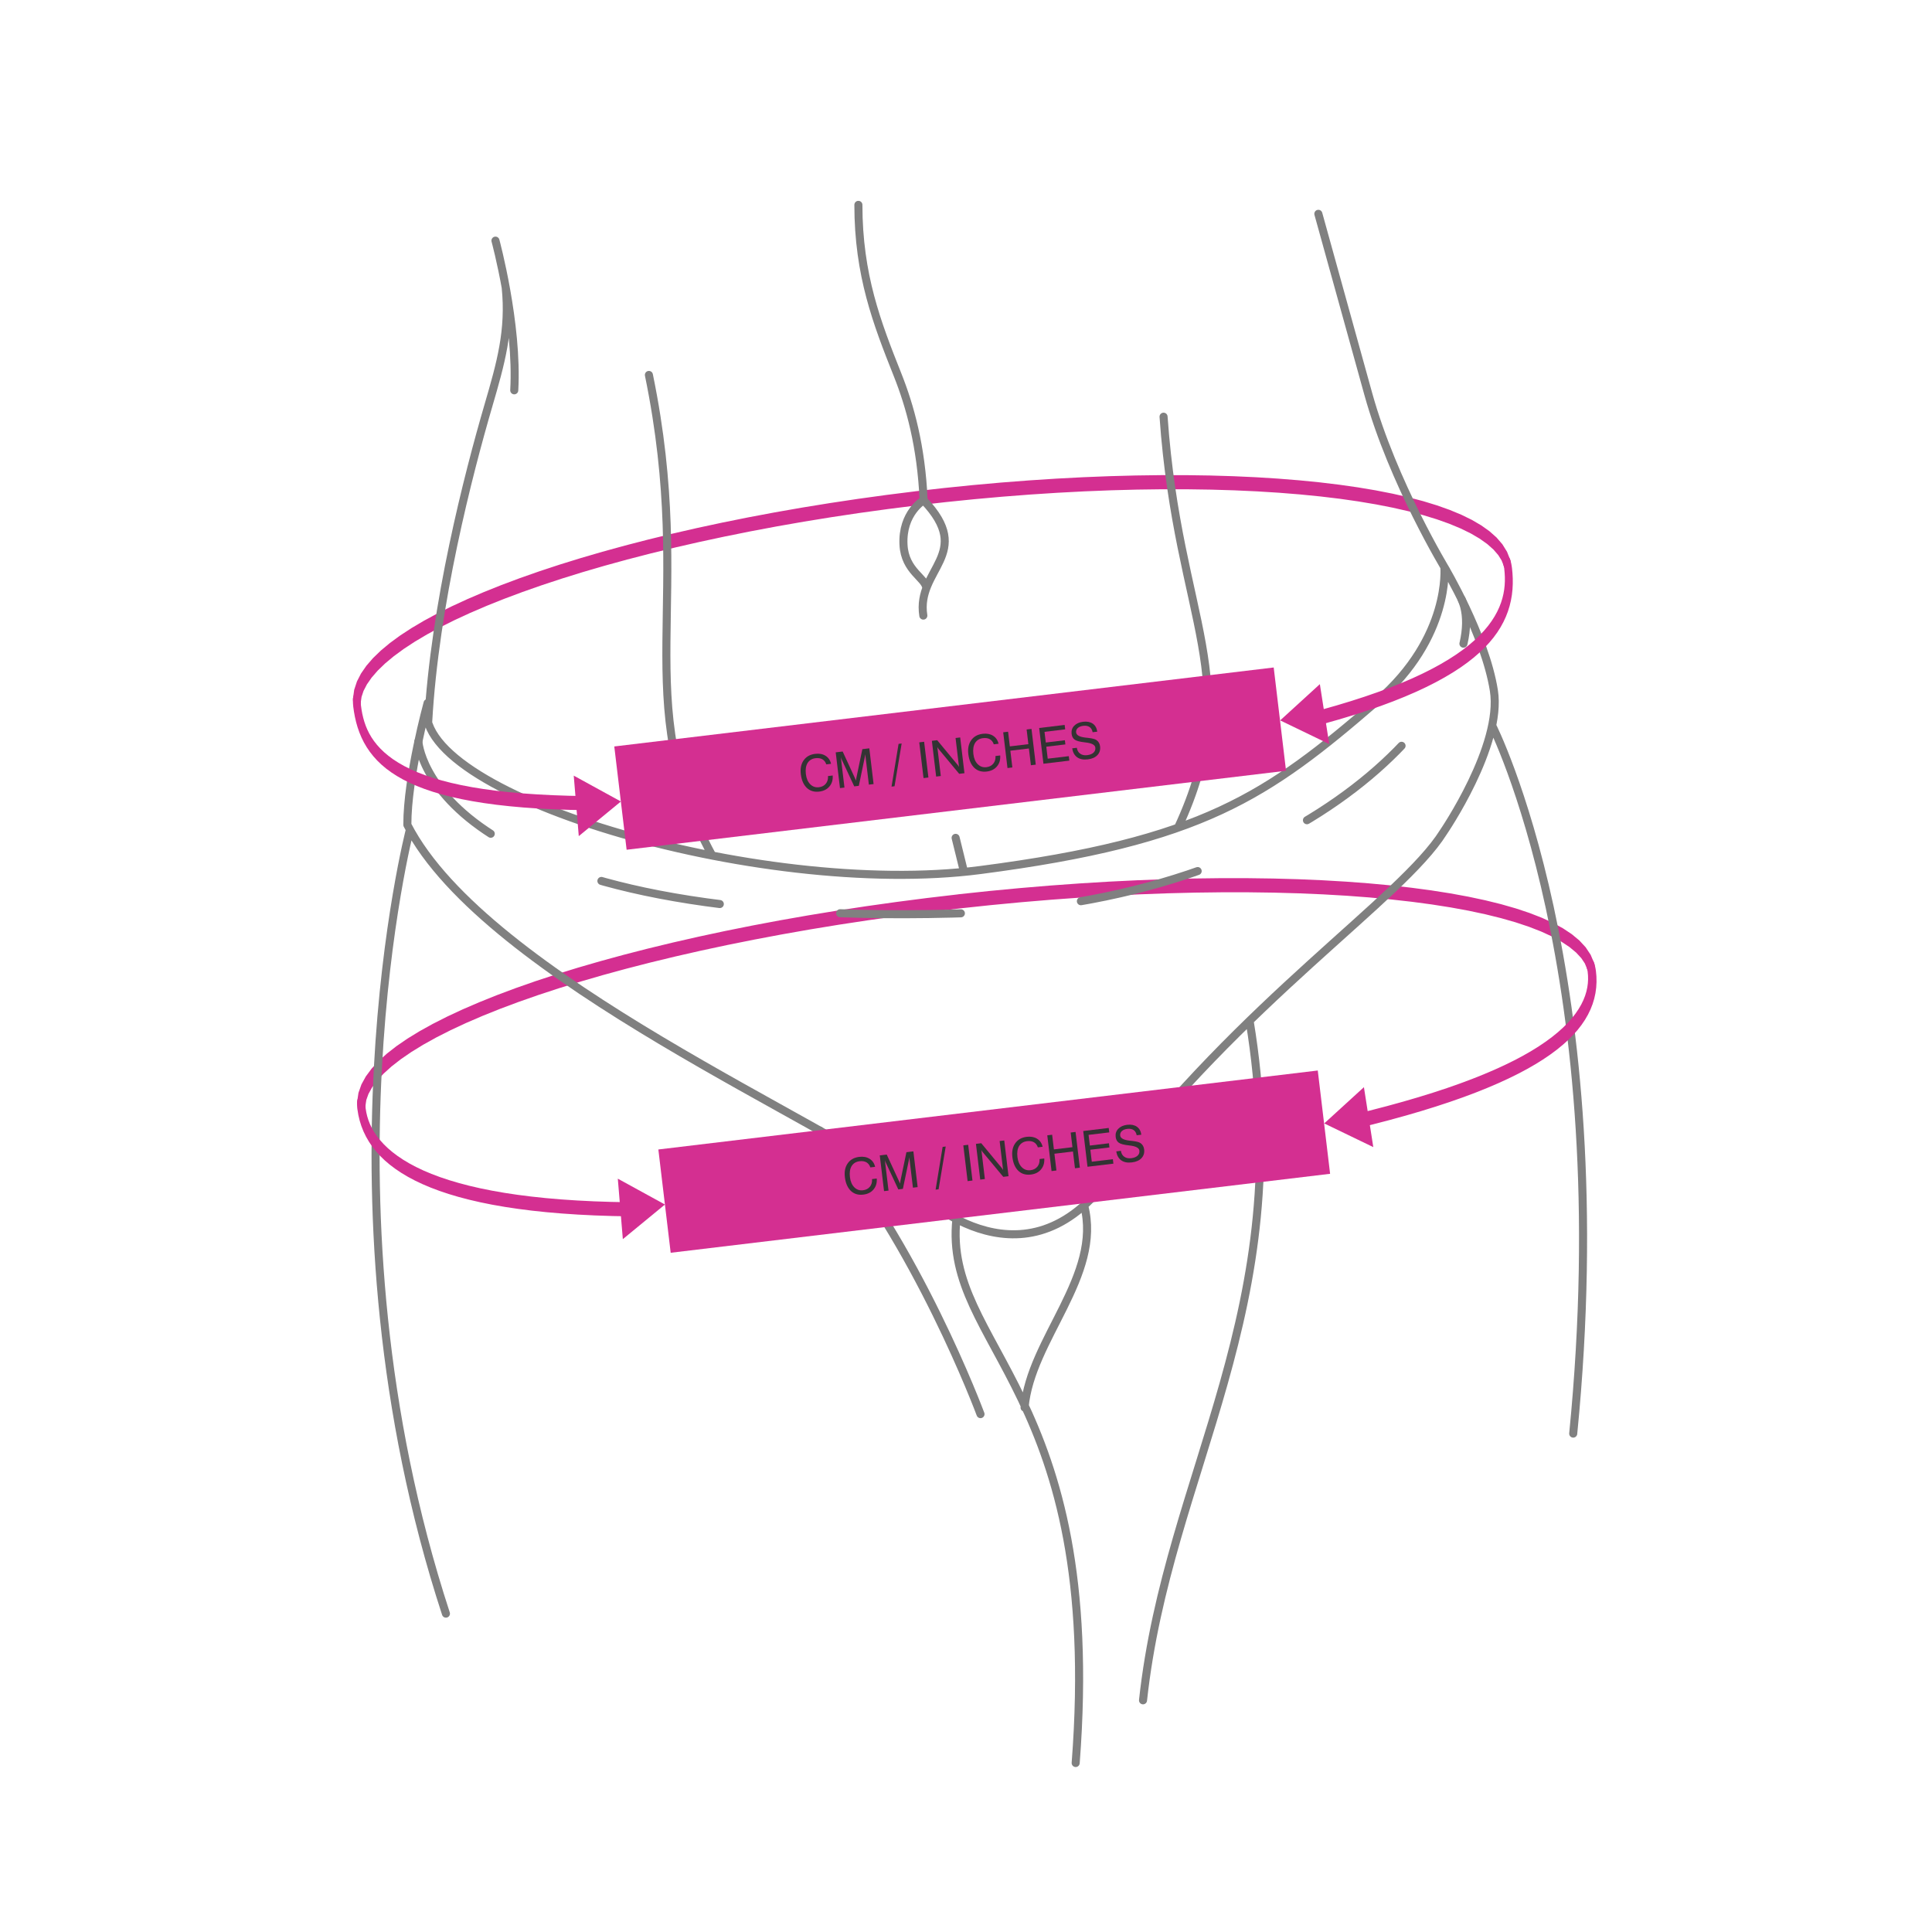 <?xml version="1.0" encoding="UTF-8"?>
<!DOCTYPE svg PUBLIC "-//W3C//DTD SVG 1.1//EN" "http://www.w3.org/Graphics/SVG/1.1/DTD/svg11.dtd">
<!-- Creator: CorelDRAW -->
<svg xmlns="http://www.w3.org/2000/svg" xml:space="preserve" version="1.1" style="shape-rendering:geometricPrecision; text-rendering:geometricPrecision; image-rendering:optimizeQuality; fill-rule:evenodd; clip-rule:evenodd"
viewBox="360 360 1600 1600"
 xmlns:xlink="http://www.w3.org/1999/xlink"
 xmlns:xodm="http://www.corel.com/coreldraw/odm/2003">
 <defs>
  <style type="text/css">
   <![CDATA[
    .str0 {stroke:gray;stroke-width:6.67;stroke-linecap:round;stroke-linejoin:round;stroke-miterlimit:22.926}
    .str1 {stroke:gray;stroke-width:6.67;stroke-linecap:round;stroke-linejoin:round;stroke-miterlimit:22.926;stroke-dasharray:99.992 99.992}
    .fil1 {fill:none;fill-rule:nonzero}
    .fil2 {fill:#D42F91}
    .fil3 {fill:#333333;fill-rule:nonzero}
    .fil0 {fill:#D42F91;fill-rule:nonzero}
   ]]>
  </style>
 </defs>
 <g id="Layer_x0020_1">
  <g id="_105553224287328">
   <g>
    <path class="fil0" d="M658.85 941.35c-0.12,3.15 -1.69,5.14 -3.49,4.44 -1.8,-0.7 -3.16,-3.83 -3.04,-6.98l6.53 2.54zm459.03 -174.46l1.39 11.67 0 0 -23.91 3.01 -23.57 3.25 -23.2 3.48 -22.8 3.7 -22.39 3.92 -21.94 4.13 -21.46 4.32 -20.96 4.5 -20.43 4.67 -19.87 4.84 -19.29 4.99 -18.68 5.13 -18.04 5.26 -17.37 5.39 -16.68 5.5 -15.96 5.6 -15.2 5.69 -14.43 5.77 -13.63 5.84 -12.8 5.9 -11.94 5.95 -11.04 5.98 -10.13 6.01 -9.18 6.02 -8.2 6.01 -7.19 5.98 -6.15 5.93 -5.06 5.83 -3.94 5.67 -2.78 5.39 -1.63 4.91 -0.6 4.24 -6.53 -2.54 1.03 -7.54 2.3 -6.98 3.4 -6.6 4.44 -6.4 5.46 -6.3 6.46 -6.24 7.44 -6.19 8.41 -6.17 9.36 -6.13 10.28 -6.09 11.18 -6.05 12.05 -6 12.9 -5.94 13.72 -5.88 14.51 -5.81 15.28 -5.72 16.02 -5.62 16.74 -5.52 17.43 -5.4 18.09 -5.28 18.73 -5.15 19.34 -5 19.92 -4.85 20.48 -4.69 21.01 -4.51 21.5 -4.33 21.98 -4.13 22.43 -3.93 22.85 -3.71 23.24 -3.49 23.61 -3.26 23.95 -3.01 0 0zm0 0c1.76,-0.21 3.51,2.23 3.89,5.45 0.38,3.22 -0.74,6.01 -2.5,6.22l-1.39 -11.67zm492.98 57.15l-5.74 4.01 -1.59 -3.98 -2.75 -4.39 -3.97 -4.58 -5.17 -4.58 -6.29 -4.47 -7.37 -4.31 -8.4 -4.11 -9.39 -3.9 -10.34 -3.68 -11.26 -3.44 -12.15 -3.21 -13 -2.96 -13.83 -2.71 -14.62 -2.46 -15.38 -2.2 -16.12 -1.93 -16.83 -1.67 -17.51 -1.41 -18.15 -1.13 -18.77 -0.86 -19.36 -0.58 -19.92 -0.29 -20.45 -0.01 -20.96 0.28 -21.43 0.57 -21.87 0.87 -22.29 1.17 -22.68 1.47 -23.04 1.78 -23.37 2.09 -23.67 2.41 -23.94 2.72 -1.39 -11.67 23.98 -2.73 23.71 -2.41 23.41 -2.1 23.09 -1.78 22.72 -1.48 22.33 -1.17 21.92 -0.87 21.48 -0.57 21 -0.28 20.5 0.01 19.98 0.29 19.41 0.58 18.83 0.86 18.21 1.14 17.57 1.41 16.9 1.68 16.2 1.95 15.48 2.21 14.72 2.47 13.94 2.73 13.13 2.99 12.29 3.24 11.43 3.5 10.54 3.75 9.63 4 8.7 4.26 7.75 4.54 6.79 4.83 5.83 5.17 4.86 5.62 3.88 6.24 2.78 7.09zm0 0c0.86,3.03 0.28,6.39 -1.3,7.5 -1.58,1.11 -3.57,-0.46 -4.44,-3.49l5.74 -4.01z"/>
   </g>
   <g>
    <path class="fil0" d="M662.74 1275.12c-0.13,3.15 -1.8,5.14 -3.73,4.44 -1.93,-0.7 -3.38,-3.83 -3.25,-6.98l6.98 2.54zm490.62 -174.46l1.5 11.67 0 0 -25.56 3.01 -25.19 3.25 -24.8 3.48 -24.38 3.7 -23.93 3.92 -23.44 4.13 -22.94 4.32 -22.4 4.5 -21.83 4.67 -21.24 4.84 -20.62 4.99 -19.96 5.13 -19.28 5.26 -18.56 5.39 -17.83 5.5 -17.05 5.6 -16.26 5.69 -15.43 5.77 -14.56 5.84 -13.68 5.9 -12.76 5.95 -11.81 5.98 -10.82 6.01 -9.81 6.02 -8.76 6.01 -7.69 5.98 -6.56 5.93 -5.41 5.83 -4.2 5.67 -2.97 5.39 -1.75 4.91 -0.64 4.24 -6.98 -2.54 1.1 -7.54 2.46 -6.98 3.63 -6.6 4.74 -6.4 5.83 -6.3 6.91 -6.24 7.96 -6.19 8.99 -6.17 10 -6.13 10.99 -6.09 11.94 -6.05 12.88 -6 13.79 -5.94 14.66 -5.88 15.51 -5.81 16.33 -5.72 17.13 -5.62 17.89 -5.52 18.63 -5.4 19.33 -5.28 20.02 -5.15 20.67 -5 21.3 -4.85 21.89 -4.69 22.45 -4.51 22.99 -4.33 23.49 -4.13 23.98 -3.93 24.42 -3.71 24.85 -3.49 25.24 -3.26 25.6 -3.01 0 0zm0 0c1.88,-0.21 3.75,2.23 4.16,5.45 0.41,3.22 -0.78,6.01 -2.67,6.22l-1.5 -11.67zm526.92 57.15l-6.13 4 -1.69 -3.98 -2.94 -4.39 -4.25 -4.58 -5.52 -4.58 -6.73 -4.47 -7.87 -4.31 -8.97 -4.11 -10.04 -3.9 -11.05 -3.68 -12.03 -3.44 -12.98 -3.21 -13.9 -2.96 -14.78 -2.71 -15.63 -2.46 -16.44 -2.2 -17.23 -1.93 -17.98 -1.67 -18.71 -1.41 -19.4 -1.13 -20.06 -0.86 -20.69 -0.58 -21.29 -0.29 -21.86 -0.01 -22.4 0.28 -22.9 0.57 -23.38 0.87 -23.83 1.17 -24.24 1.47 -24.62 1.78 -24.98 2.09 -25.3 2.41 -25.59 2.72 -1.5 -11.67 25.64 -2.73 25.35 -2.41 25.02 -2.1 24.67 -1.78 24.29 -1.48 23.87 -1.17 23.43 -0.87 22.96 -0.57 22.45 -0.28 21.91 0.01 21.35 0.29 20.75 0.58 20.13 0.86 19.46 1.14 18.78 1.41 18.06 1.68 17.31 1.95 16.54 2.21 15.73 2.47 14.89 2.73 14.03 2.99 13.14 3.24 12.21 3.5 11.26 3.75 10.3 4 9.3 4.26 8.28 4.54 7.26 4.83 6.23 5.18 5.19 5.61 4.15 6.24 2.98 7.09zm0 0c0.92,3.03 0.3,6.39 -1.39,7.5 -1.69,1.1 -3.82,-0.46 -4.74,-3.5l6.13 -4z"/>
   </g>
   <g>
    <path class="fil1 str0" d="M1556.16 829.61c0,0 5.63,58 -55.74,111.04 -91.15,78.79 -144.95,116.02 -328.67,139.89 -184.09,23.92 -477.5,-64.49 -457.64,-138.33 0,0 -16.89,61.37 -16.76,100.89 65.02,126.89 354.8,248.58 421.36,302.67 0,0 85.74,87.26 158.09,-8.32 113.37,-149.77 243.82,-232.98 278.44,-288.11 0,0 49.19,-71.77 41.91,-117.53 -7.28,-45.76 -40.99,-102.2 -40.99,-102.2zm39.57 131.24c0,0 104.77,206.03 67.14,586.4m-405.05 -188.98c15.17,58.23 -44.46,110.93 -49.31,167.4m186.34 -320.3c39.91,240.23 -67.56,372.43 -88.25,562.75m-154.54 -398.53c-11.13,106.38 122.56,141.61 98.77,450.45m-551.37 -773c0,0 -80.7,311.24 29.84,649.3m49.48 -1098.51c3.69,35.78 -4.12,63.14 -14.2,97.67 -16.74,57.32 -44.57,164.89 -50,262.8m843.21 -125.96c0,0 -44.26,-72.53 -64.7,-146.3l-41.29 -148.96m-554.41 133.43c38.72,188.24 -17.5,269.47 52.43,398.04m373.79 -363.46c11.98,170.19 68.65,218.42 11.98,340.37m-565.27 -486.18c0,0 18.68,68.83 15.56,123.96m338.78 186.57c-6.11,-38.77 42.63,-50.96 0.24,-95.52 0,0 -18,10.48 -16.66,36.83 1.12,22.07 18.69,27.54 18.89,36.11m-56.25 -317.57c0,58.24 15.48,98.07 32.38,140.57 10.38,26.1 19.64,59.22 21.65,104.06m26.5 279.58l6.95 28.2"/>
    <path class="fil1 str1" d="M706.48 974.04c0,0 8.09,158.52 464.23,141.87 301.63,-16.63 427.49,-198.99 399.7,-259.65"/>
    <path class="fil1 str0" d="M1172.01 1531.12c0,0 -53.14,-143.22 -133.01,-234.78"/>
   </g>
   <rect class="fil2" transform="matrix(1.482 -1.77491E-001 0.177 1.482 868.725 978.182)" width="368.49" height="57.72"/>
   <path class="fil3" d="M1045.69 1002.71l3.91 -0.47c0.26,3.6 -0.63,6.63 -2.67,9.05 -2.01,2.41 -4.85,3.84 -8.47,4.27 -4.16,0.5 -7.57,-0.51 -10.3,-3.07 -2.69,-2.6 -4.36,-6.37 -4.96,-11.39 -0.56,-4.65 0.24,-8.46 2.38,-11.48 2.14,-3.06 5.36,-4.82 9.56,-5.32 3.33,-0.4 6.19,0.13 8.54,1.61 2.35,1.47 3.87,3.67 4.56,6.64l-3.95 0.47c-0.6,-1.89 -1.69,-3.31 -3.22,-4.21 -1.52,-0.86 -3.4,-1.18 -5.66,-0.91 -3,0.36 -5.19,1.71 -6.62,4.01 -1.39,2.3 -1.86,5.36 -1.4,9.19 0.44,3.63 1.65,6.4 3.64,8.41 1.99,1.98 4.38,2.78 7.22,2.44 2.43,-0.29 4.32,-1.27 5.7,-2.98 1.35,-1.66 1.93,-3.78 1.76,-6.26z"/>
   <path id="_1" class="fil3" d="M1056.33 986.98l3.02 25.24 -3.71 0.44 -3.54 -29.6 5.76 -0.69 10.04 21.76c0.28,0.63 0.51,1.11 0.63,1.43 0.17,0.36 0.29,0.68 0.36,0.92 0.06,-0.51 0.09,-0.97 0.17,-1.36 0.07,-0.43 0.12,-0.77 0.2,-1.15l4.91 -23.55 5.76 -0.69 3.54 29.6 -3.91 0.47 -3.02 -25.24c-0.03,0.46 -0.1,0.89 -0.17,1.35 -0.07,0.43 -0.14,0.9 -0.22,1.32l-4.91 23.56 -3.79 0.45 -10.16 -21.75c-0.17,-0.36 -0.34,-0.75 -0.52,-1.15 -0.13,-0.44 -0.31,-0.88 -0.45,-1.37z"/>
   <polygon id="_2" class="fil3" points="1124.83,1004.38 1121.29,974.78 1125.32,974.3 1128.87,1003.9 "/>
   <path id="_3" class="fil3" d="M1135.28 1003.13l-3.54 -29.6 4.41 -0.53 16.41 19.83c0.39,0.46 0.69,0.84 0.98,1.22 0.26,0.43 0.51,0.77 0.68,1.13l-2.87 -24 3.83 -0.46 3.54 29.6 -4.36 0.52 -16.73 -20.13c-0.24,-0.31 -0.49,-0.61 -0.74,-0.96 -0.21,-0.35 -0.42,-0.7 -0.63,-1.09l2.87 24 -3.83 0.46z"/>
   <path id="_4" class="fil3" d="M1184.41 986.1l3.91 -0.47c0.26,3.6 -0.63,6.63 -2.67,9.05 -2.01,2.41 -4.84,3.84 -8.47,4.27 -4.15,0.5 -7.57,-0.51 -10.3,-3.07 -2.69,-2.6 -4.35,-6.37 -4.96,-11.39 -0.56,-4.65 0.24,-8.46 2.39,-11.48 2.14,-3.05 5.35,-4.81 9.55,-5.32 3.33,-0.4 6.2,0.14 8.54,1.61 2.35,1.47 3.87,3.67 4.56,6.64l-3.95 0.47c-0.6,-1.89 -1.69,-3.31 -3.22,-4.21 -1.52,-0.86 -3.4,-1.18 -5.66,-0.91 -3,0.36 -5.18,1.71 -6.62,4.01 -1.4,2.3 -1.86,5.36 -1.4,9.19 0.43,3.62 1.64,6.4 3.63,8.41 1.99,1.98 4.38,2.78 7.22,2.44 2.43,-0.29 4.31,-1.27 5.7,-2.98 1.35,-1.67 1.93,-3.78 1.76,-6.26z"/>
   <polygon id="_5" class="fil3" points="1194.36,996.06 1190.81,966.46 1194.85,965.97 1196.31,978.12 1211.66,976.28 1210.2,964.13 1214.24,963.65 1217.78,993.25 1213.75,993.73 1212.09,979.86 1196.73,981.7 1198.39,995.57 "/>
   <polygon id="_6" class="fil3" points="1224.13,992.49 1220.59,962.89 1241.7,960.36 1242.15,964.02 1225.02,966.07 1226.08,974.93 1241.89,973.04 1242.3,976.49 1226.49,978.39 1227.68,988.31 1245.14,986.22 1245.58,989.92 "/>
   <path id="_7" class="fil3" d="M1247.92 979.74l3.87 -0.46c0.3,2.13 1.2,3.78 2.76,4.89 1.56,1.11 3.48,1.5 5.79,1.23 2.3,-0.28 4.06,-0.99 5.26,-2.09 1.2,-1.14 1.7,-2.5 1.5,-4.19 -0.27,-2.26 -2.95,-3.69 -8.07,-4.25 -0.3,-0.05 -0.51,-0.07 -0.67,-0.09 -4.15,-0.46 -6.96,-1.21 -8.37,-2.26 -1.41,-1 -2.27,-2.57 -2.53,-4.75 -0.31,-2.63 0.37,-4.89 2.12,-6.69 1.74,-1.83 4.2,-2.96 7.41,-3.35 3.3,-0.39 5.95,0.17 8.04,1.59 2.06,1.46 3.28,3.66 3.67,6.61l-3.83 0.46c-0.36,-1.96 -1.24,-3.4 -2.56,-4.33 -1.36,-0.88 -3.07,-1.22 -5.17,-0.96 -1.98,0.24 -3.49,0.83 -4.58,1.84 -1.09,1.01 -1.53,2.23 -1.36,3.67 0.28,2.31 2.91,3.7 7.94,4.27 0.72,0.08 1.31,0.13 1.7,0.17l0.47 0.07c3.25,0.36 5.49,0.93 6.63,1.71 0.86,0.56 1.58,1.31 2.11,2.21 0.52,0.9 0.86,1.94 1,3.14 0.34,2.84 -0.41,5.27 -2.23,7.2 -1.85,1.93 -4.52,3.09 -8.02,3.5 -3.58,0.43 -6.49,-0.14 -8.72,-1.71 -2.2,-1.57 -3.58,-4.04 -4.15,-7.44z"/>
   <polygon id="_8" class="fil3" points="1098.33,1011.44 1104.16,976.04 1106.71,975.73 1100.81,1011.14 "/>
   <g>
    <path class="fil0" d="M845.22 1019.27c1.78,0.02 3.45,2.65 3.7,5.88 0.26,3.23 -0.98,5.83 -2.77,5.81l-0.94 -11.69zm-192.68 -74.29l6.39 -0.72 -0 -0.02 0.49 3.5 0.62 3.42 0.78 3.35 0.94 3.29 1.12 3.24 1.33 3.2 1.57 3.18 1.83 3.16 2.13 3.14 2.45 3.12 2.78 3.07 3.15 3.04 3.54 2.98 3.93 2.91 4.35 2.82 4.79 2.73 5.25 2.63 5.72 2.52 6.2 2.4 6.72 2.27 7.24 2.14 7.78 2 8.34 1.85 8.92 1.7 9.52 1.54 10.13 1.37 10.76 1.2 11.41 1.03 12.08 0.84 12.76 0.66 13.46 0.47 14.19 0.27 0.94 11.69 -14.25 -0.27 -13.53 -0.47 -12.83 -0.66 -12.15 -0.85 -11.48 -1.04 -10.85 -1.21 -10.21 -1.39 -9.62 -1.56 -9.03 -1.72 -8.46 -1.88 -7.91 -2.03 -7.39 -2.19 -6.88 -2.33 -6.39 -2.47 -5.93 -2.61 -5.48 -2.75 -5.05 -2.88 -4.65 -3.01 -4.26 -3.14 -3.89 -3.28 -3.54 -3.41 -3.21 -3.55 -2.89 -3.68 -2.59 -3.81 -2.3 -3.95 -2.01 -4.07 -1.74 -4.17 -1.48 -4.25 -1.23 -4.3 -1 -4.35 -0.79 -4.35 -0.61 -4.35 -0 -0.02zm0 0.02c-0.39,-3.22 0.73,-6.01 2.49,-6.22 1.76,-0.21 3.51,2.23 3.89,5.45l-6.39 0.76zm-0.21 -6.21l6.52 2.57 -0.01 0.22 -0 0.15 -0 0.22 -0 0.28 0 0.15 0 0.14 0 0.21 0.01 0.21 0 0.21 0.01 0.14 0 0.13 0.01 0.14 0.02 0.21 0.02 0.21 0.01 0.14 0.02 0.14 -6.39 0.72 -0.05 -0.43 -0.04 -0.43 -0.03 -0.35 -0.03 -0.36 -0.03 -0.43 -0.03 -0.43 -0.02 -0.43 -0.01 -0.35 -0.01 -0.35 -0 -0.36 -0.01 -0.43 0.01 -0.43 0 -0.29 0 -0.35 0.01 -0.43 0.02 -0.35zm0 0c0.13,-3.15 1.7,-5.13 3.5,-4.42 1.8,0.71 3.15,3.84 3.02,6.99l-6.52 -2.57zm952.8 -110.76c-0.86,-3.04 -0.27,-6.39 1.31,-7.49 1.59,-1.1 3.57,0.47 4.43,3.51l-5.75 3.98zm7 2.07l-6.39 0.76 0 0.01 -0.02 -0.15 -0.02 -0.12 -0.02 -0.15 -0.04 -0.21 -0.02 -0.13 -0.03 -0.12 -0.06 -0.28 -0.03 -0.16 -0.03 -0.13 -0.04 -0.19 -0.05 -0.21 -0.05 -0.21 -0.04 -0.14 -0.06 -0.21 -0.07 -0.26 -0.05 -0.18 5.75 -3.98 0.1 0.37 0.08 0.29 0.09 0.34 0.11 0.41 0.08 0.34 0.08 0.34 0.08 0.36 0.09 0.43 0.08 0.4 0.06 0.28 0.08 0.44 0.07 0.43 0.06 0.35 0.06 0.41 0.06 0.44 0.05 0.41 0 0.01zm0 -0.01c0.39,3.22 -0.73,6.01 -2.49,6.22 -1.76,0.21 -3.51,-2.22 -3.89,-5.44l6.39 -0.78zm-170.48 133.11l-1.85 -11.58 13.72 -3.63 13 -3.66 12.27 -3.71 11.57 -3.74 10.9 -3.78 10.23 -3.81 9.59 -3.84 8.97 -3.87 8.35 -3.89 7.77 -3.92 7.2 -3.94 6.64 -3.95 6.11 -3.96 5.59 -3.97 5.09 -3.98 4.6 -3.97 4.14 -3.97 3.69 -3.95 3.27 -3.93 2.85 -3.91 2.47 -3.87 2.1 -3.82 1.75 -3.78 1.43 -3.71 1.13 -3.65 0.86 -3.59 0.61 -3.54 0.39 -3.49 0.18 -3.47 -0.01 -3.47 -0.18 -3.47 -0.34 -3.48 6.39 -0.76 0.43 4.43 0.24 4.48 0.01 4.53 -0.23 4.56 -0.5 4.57 -0.79 4.55 -1.08 4.53 -1.39 4.49 -1.71 4.44 -2.04 4.39 -2.38 4.35 -2.74 4.3 -3.12 4.27 -3.51 4.23 -3.92 4.2 -4.35 4.17 -4.8 4.14 -5.26 4.12 -5.75 4.09 -6.26 4.06 -6.78 4.03 -7.32 4.01 -7.89 3.98 -8.46 3.95 -9.06 3.91 -9.68 3.88 -10.32 3.85 -10.97 3.8 -11.65 3.77 -12.34 3.72 -13.05 3.69 -13.78 3.63zm0 0c-1.73,0.44 -3.56,-1.8 -4.06,-4.99 -0.51,-3.2 0.48,-6.15 2.21,-6.59l1.85 11.58z"/>
   </g>
   <path class="fil0" d="M839.32 1052.44l-4.17 -50.09 39.04 21.41 -34.86 28.67zm-2.09 -25.04m17.44 -14.34m2.08 25.05"/>
   <path class="fil0" d="M1460.82 976.23l-7.77 -49.65 -32.87 30.02 40.65 19.63zm-3.88 -24.82m-20.33 -9.82m3.89 24.83"/>
   <rect class="fil2" transform="matrix(1.482 -1.77491E-001 0.177 1.482 905.217 1311.95)" width="368.49" height="57.72"/>
   <path class="fil3" d="M1082.18 1336.48l3.91 -0.47c0.26,3.6 -0.63,6.63 -2.67,9.05 -2.01,2.41 -4.85,3.84 -8.47,4.27 -4.16,0.5 -7.57,-0.51 -10.3,-3.07 -2.69,-2.6 -4.36,-6.37 -4.96,-11.39 -0.56,-4.65 0.24,-8.46 2.38,-11.48 2.14,-3.06 5.36,-4.82 9.56,-5.32 3.33,-0.4 6.19,0.13 8.54,1.61 2.35,1.47 3.87,3.67 4.56,6.64l-3.95 0.47c-0.6,-1.89 -1.69,-3.31 -3.22,-4.21 -1.52,-0.86 -3.4,-1.18 -5.66,-0.91 -3,0.36 -5.19,1.71 -6.62,4.01 -1.39,2.3 -1.86,5.36 -1.4,9.19 0.44,3.63 1.65,6.4 3.64,8.41 1.99,1.98 4.38,2.78 7.22,2.44 2.43,-0.29 4.31,-1.27 5.7,-2.98 1.35,-1.66 1.93,-3.78 1.76,-6.26z"/>
   <path id="_1_0" class="fil3" d="M1092.82 1320.76l3.02 25.24 -3.71 0.44 -3.54 -29.6 5.76 -0.69 10.04 21.76c0.28,0.63 0.51,1.11 0.63,1.43 0.17,0.36 0.29,0.68 0.36,0.92 0.06,-0.51 0.09,-0.97 0.17,-1.36 0.07,-0.43 0.12,-0.77 0.2,-1.15l4.91 -23.55 5.76 -0.69 3.54 29.6 -3.91 0.47 -3.02 -25.24c-0.03,0.46 -0.1,0.89 -0.17,1.35 -0.07,0.43 -0.14,0.9 -0.22,1.32l-4.91 23.56 -3.79 0.45 -10.16 -21.75c-0.17,-0.36 -0.34,-0.75 -0.52,-1.15 -0.13,-0.44 -0.31,-0.88 -0.45,-1.37z"/>
   <polygon id="_2_1" class="fil3" points="1161.33,1338.15 1157.78,1308.55 1161.81,1308.07 1165.36,1337.67 "/>
   <path id="_3_2" class="fil3" d="M1171.78 1336.9l-3.54 -29.6 4.41 -0.53 16.41 19.83c0.39,0.46 0.69,0.84 0.98,1.22 0.26,0.43 0.51,0.77 0.68,1.13l-2.87 -24 3.83 -0.46 3.54 29.6 -4.36 0.52 -16.73 -20.13c-0.24,-0.31 -0.49,-0.61 -0.74,-0.96 -0.21,-0.35 -0.42,-0.7 -0.63,-1.09l2.87 24 -3.83 0.46z"/>
   <path id="_4_3" class="fil3" d="M1220.9 1319.87l3.91 -0.47c0.26,3.6 -0.63,6.63 -2.67,9.05 -2.01,2.41 -4.84,3.84 -8.47,4.27 -4.15,0.5 -7.57,-0.51 -10.3,-3.07 -2.69,-2.6 -4.35,-6.37 -4.96,-11.39 -0.56,-4.65 0.24,-8.46 2.39,-11.48 2.14,-3.05 5.35,-4.81 9.55,-5.32 3.33,-0.4 6.2,0.14 8.54,1.61 2.35,1.47 3.87,3.67 4.56,6.64l-3.95 0.47c-0.6,-1.89 -1.69,-3.31 -3.22,-4.21 -1.52,-0.86 -3.4,-1.18 -5.66,-0.91 -3.01,0.36 -5.19,1.71 -6.62,4.01 -1.4,2.3 -1.86,5.36 -1.4,9.19 0.43,3.62 1.64,6.4 3.63,8.41 1.99,1.98 4.38,2.78 7.22,2.44 2.43,-0.29 4.31,-1.27 5.7,-2.98 1.35,-1.67 1.93,-3.78 1.76,-6.26z"/>
   <polygon id="_5_4" class="fil3" points="1230.85,1329.83 1227.31,1300.23 1231.34,1299.74 1232.8,1311.89 1248.15,1310.05 1246.7,1297.91 1250.73,1297.42 1254.28,1327.02 1250.24,1327.5 1248.58,1313.63 1233.22,1315.47 1234.89,1329.34 "/>
   <polygon id="_6_5" class="fil3" points="1260.63,1326.26 1257.08,1296.66 1278.2,1294.13 1278.64,1297.8 1261.51,1299.85 1262.57,1308.7 1278.38,1306.81 1278.79,1310.26 1262.98,1312.16 1264.17,1322.08 1281.63,1319.99 1282.07,1323.69 "/>
   <path id="_7_6" class="fil3" d="M1284.41 1313.52l3.87 -0.46c0.3,2.13 1.2,3.78 2.76,4.89 1.56,1.11 3.48,1.5 5.79,1.23 2.3,-0.28 4.06,-0.99 5.26,-2.09 1.2,-1.14 1.7,-2.5 1.5,-4.19 -0.27,-2.26 -2.95,-3.69 -8.07,-4.25 -0.3,-0.05 -0.51,-0.07 -0.67,-0.09 -4.15,-0.46 -6.96,-1.21 -8.37,-2.26 -1.41,-1 -2.27,-2.57 -2.53,-4.75 -0.31,-2.63 0.37,-4.89 2.12,-6.69 1.74,-1.83 4.2,-2.96 7.41,-3.35 3.3,-0.39 5.95,0.17 8.04,1.59 2.06,1.46 3.28,3.66 3.67,6.61l-3.83 0.46c-0.36,-1.96 -1.24,-3.4 -2.56,-4.33 -1.36,-0.88 -3.07,-1.22 -5.17,-0.96 -1.98,0.24 -3.49,0.83 -4.58,1.84 -1.09,1.01 -1.53,2.23 -1.36,3.67 0.28,2.31 2.91,3.7 7.94,4.27 0.72,0.08 1.31,0.13 1.7,0.17l0.47 0.07c3.25,0.36 5.49,0.93 6.63,1.71 0.86,0.56 1.58,1.31 2.11,2.21 0.52,0.9 0.86,1.94 1,3.14 0.34,2.84 -0.41,5.27 -2.23,7.2 -1.85,1.93 -4.52,3.09 -8.02,3.5 -3.58,0.43 -6.49,-0.14 -8.72,-1.71 -2.2,-1.57 -3.58,-4.04 -4.15,-7.44z"/>
   <polygon id="_8_7" class="fil3" points="1134.83,1345.21 1140.65,1309.81 1143.2,1309.5 1137.3,1344.91 "/>
   <g>
    <path class="fil0" d="M881.46 1355.65c1.91,0.02 3.69,2.65 3.96,5.88 0.28,3.23 -1.05,5.83 -2.96,5.81l-1 -11.69zm-225.46 -76.86l6.83 -0.78 0 0.01 0.53 3.25 0.76 3.23 1.01 3.24 1.28 3.25 1.58 3.28 1.91 3.31 2.26 3.33 2.63 3.34 3.01 3.33 3.41 3.3 3.83 3.26 4.25 3.21 4.69 3.14 5.13 3.06 5.6 2.97 6.06 2.88 6.55 2.76 7.04 2.65 7.55 2.52 8.06 2.39 8.59 2.26 9.13 2.11 9.69 1.95 10.25 1.8 10.83 1.63 11.42 1.45 12.02 1.28 12.64 1.09 13.26 0.89 13.91 0.7 14.56 0.49 15.22 0.28 1 11.69 -15.28 -0.28 -14.62 -0.49 -13.98 -0.7 -13.34 -0.9 -12.72 -1.09 -12.11 -1.28 -11.51 -1.47 -10.93 -1.64 -10.36 -1.81 -9.8 -1.98 -9.26 -2.14 -8.73 -2.29 -8.21 -2.44 -7.71 -2.58 -7.22 -2.72 -6.74 -2.85 -6.29 -2.98 -5.84 -3.1 -5.41 -3.23 -4.99 -3.34 -4.59 -3.46 -4.2 -3.58 -3.82 -3.7 -3.45 -3.82 -3.1 -3.94 -2.76 -4.07 -2.42 -4.2 -2.09 -4.32 -1.75 -4.44 -1.41 -4.52 -1.08 -4.58 -0.75 -4.62 0 0.01zm0 -0.01c-0.41,-3.22 0.78,-6.01 2.67,-6.22 1.88,-0.21 3.75,2.23 4.16,5.45l-6.83 0.76zm-0.23 -6.21l6.98 2.57 -0.01 0.19 -0 0.22 -0.01 0.22 0 0.16 0 0.22 0 0.22 0 0.15 0 0.15 0.01 0.22 0 0.15 0.01 0.15 0.02 0.21 0.01 0.15 0.02 0.21 0.01 0.14 0.02 0.12 -6.83 0.78 -0.06 -0.45 -0.04 -0.42 -0.04 -0.36 -0.04 -0.42 -0.02 -0.35 -0.03 -0.42 -0.02 -0.42 -0.01 -0.35 -0.01 -0.42 -0.01 -0.42 0 -0.35 0 -0.35 0.01 -0.42 0.01 -0.35 0.01 -0.35 0.01 -0.37zm0 0c0.14,-3.15 1.81,-5.13 3.74,-4.42 1.93,0.71 3.37,3.84 3.24,6.99l-6.98 -2.57zm1018.38 -110.77c-0.92,-3.04 -0.29,-6.39 1.41,-7.49 1.7,-1.09 3.82,0.48 4.74,3.51l-6.15 3.98zm7.49 2.07l-6.83 0.76 -0 -0.02 -0.02 -0.14 -0.02 -0.15 -0.03 -0.15 -0.02 -0.13 -0.03 -0.15 -0.04 -0.21 -0.03 -0.13 -0.03 -0.15 -0.05 -0.21 -0.05 -0.2 -0.04 -0.15 -0.06 -0.21 -0.06 -0.22 -0.06 -0.21 -0.06 -0.2 -0.07 -0.2 6.15 -3.98 0.1 0.34 0.1 0.35 0.1 0.34 0.09 0.33 0.09 0.34 0.1 0.4 0.09 0.35 0.08 0.35 0.09 0.4 0.09 0.43 0.07 0.35 0.08 0.41 0.07 0.43 0.07 0.42 0.06 0.41 0.06 0.43 -0 -0.02zm0 0.02c0.4,3.22 -0.8,6 -2.69,6.2 -1.89,0.2 -3.75,-2.26 -4.15,-5.48l6.83 -0.72zm-199.74 130.97l-1.98 -11.58 14.73 -3.62 14.04 -3.65 13.36 -3.68 12.7 -3.71 12.05 -3.73 11.42 -3.76 10.79 -3.79 10.18 -3.81 9.59 -3.83 9 -3.84 8.43 -3.86 7.87 -3.87 7.33 -3.89 6.79 -3.89 6.27 -3.9 5.76 -3.9 5.27 -3.9 4.79 -3.9 4.31 -3.89 3.85 -3.87 3.41 -3.85 2.97 -3.81 2.56 -3.78 2.16 -3.72 1.77 -3.66 1.41 -3.58 1.06 -3.49 0.74 -3.41 0.46 -3.33 0.19 -3.26 -0.06 -3.24 -0.3 -3.23 6.83 -0.76 0.43 4.66 0.09 4.67 -0.26 4.67 -0.63 4.63 -1 4.56 -1.37 4.49 -1.73 4.41 -2.1 4.34 -2.48 4.28 -2.86 4.22 -3.26 4.19 -3.67 4.15 -4.1 4.11 -4.53 4.08 -4.98 4.06 -5.45 4.04 -5.93 4.02 -6.43 4 -6.93 3.97 -7.45 3.95 -7.99 3.93 -8.54 3.91 -9.1 3.88 -9.67 3.87 -10.27 3.84 -10.87 3.81 -11.49 3.78 -12.12 3.76 -12.76 3.73 -13.42 3.69 -14.09 3.67 -14.78 3.63zm0 0c-1.85,0.44 -3.8,-1.8 -4.34,-4.99 -0.55,-3.2 0.51,-6.15 2.36,-6.59l1.98 11.58z"/>
   </g>
   <path class="fil0" d="M875.81 1386.21l-4.17 -50.09 39.04 21.41 -34.86 28.67zm-2.09 -25.04m17.44 -14.34m2.08 25.05"/>
   <path class="fil0" d="M1497.31 1310l-7.77 -49.65 -32.87 30.02 40.65 19.63zm-3.88 -24.82m-20.33 -9.82m3.89 24.83"/>
  </g>
 </g>
</svg>

